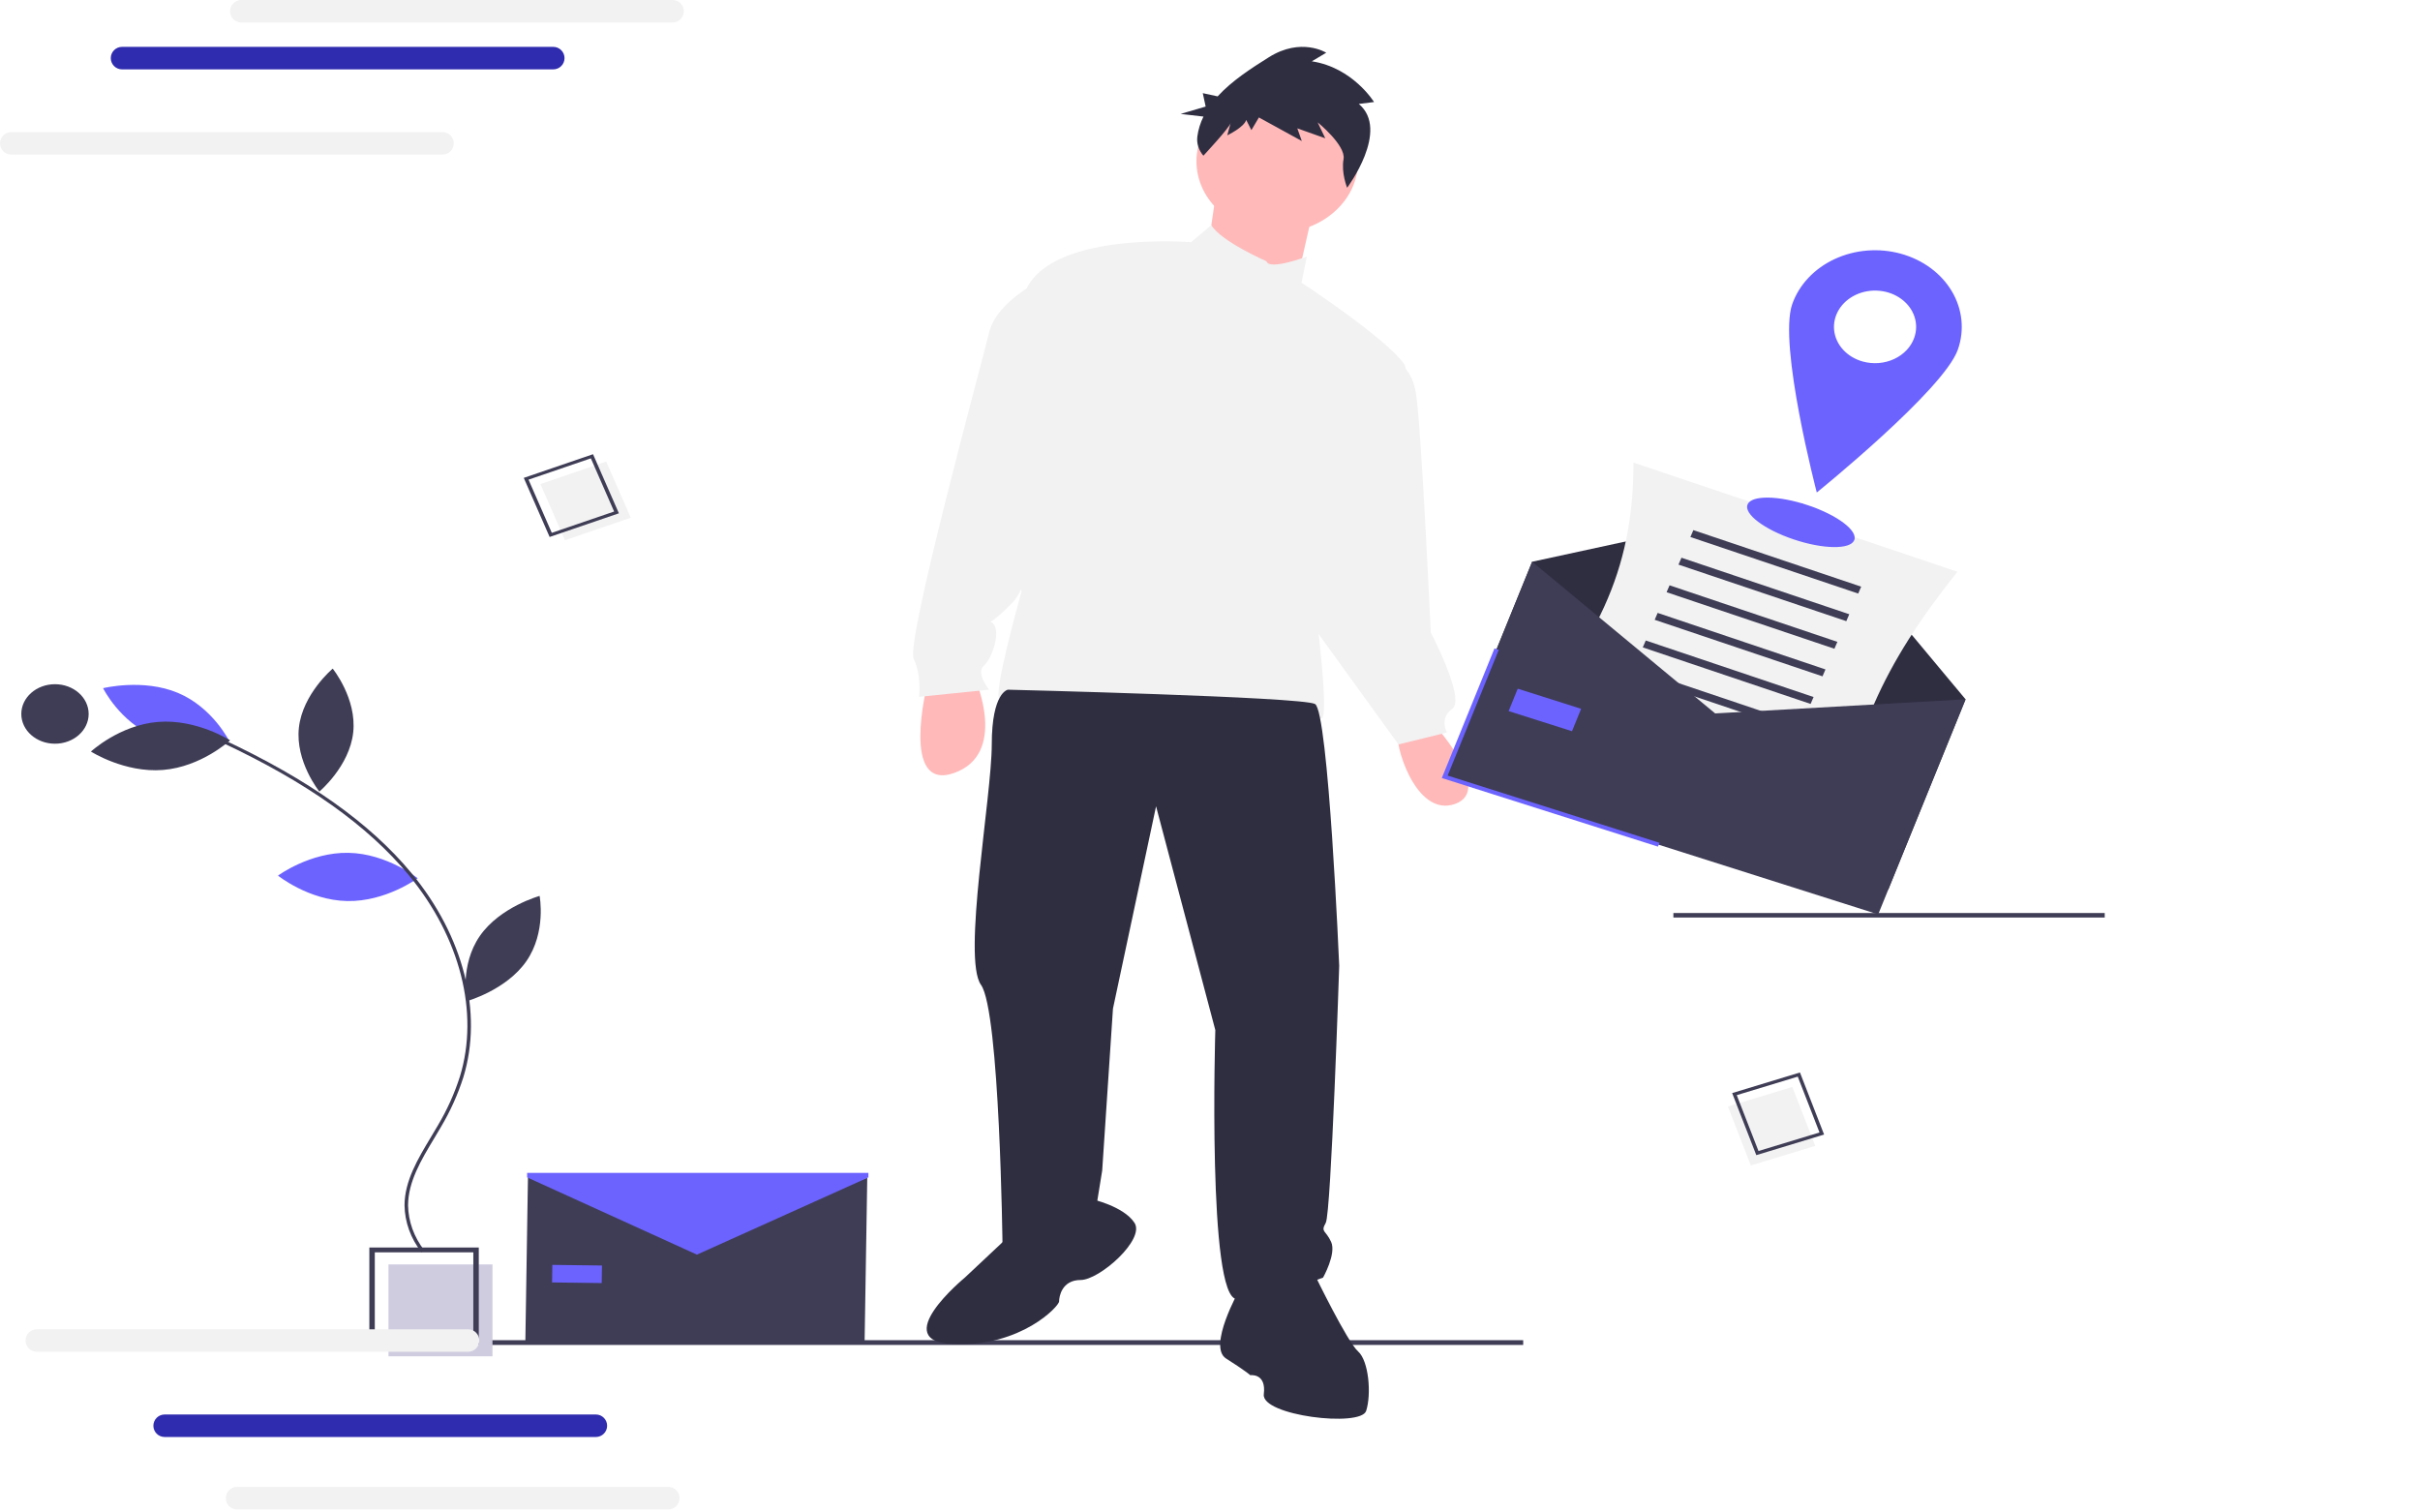<svg width="568" height="355" viewBox="0 0 568 355" fill="none" xmlns="http://www.w3.org/2000/svg">
<g clip-path="url(#clip0)">
<path d="M357.512 314.559H59.637V315.676H357.512V314.559Z" fill="#3F3D56"/>
<path d="M217.606 160.763C217.606 160.763 211.284 185.903 223.927 181.434C236.571 176.964 228.985 159.646 228.985 159.646L217.606 160.763Z" fill="#FFB9B9"/>
<path d="M335.821 169.143C335.821 169.143 350.993 185.345 341.511 188.697C332.028 192.049 326.971 173.612 328.235 171.936C329.499 170.26 335.821 169.143 335.821 169.143Z" fill="#FFB9B9"/>
<path d="M299.788 54.615C310.262 54.615 318.753 47.111 318.753 37.855C318.753 28.599 310.262 21.095 299.788 21.095C289.314 21.095 280.823 28.599 280.823 37.855C280.823 47.111 289.314 54.615 299.788 54.615Z" fill="#FFB9B9"/>
<path d="M285.564 44.28L283.035 61.599L303.896 68.302L308.322 48.749L285.564 44.28Z" fill="#FFB9B9"/>
<path d="M297.259 61.319C297.259 61.319 286.542 56.644 284.315 52.836L279.558 56.85C279.558 56.85 245.421 54.056 240.364 69.141C235.307 84.225 239.732 138.975 239.732 138.975C239.732 138.975 232.778 163.556 234.674 164.115C236.571 164.673 259.961 174.73 292.834 169.143C292.834 169.143 307.374 166.908 309.902 168.584C312.431 170.26 308.638 141.768 308.638 141.768C308.638 141.768 333.925 91.487 329.499 85.342C325.074 79.197 305.477 66.347 305.477 66.347L306.741 60.202C306.741 60.202 297.891 63.554 297.259 61.319Z" fill="#F2F2F2"/>
<path d="M245.421 65.23C245.421 65.23 234.042 70.258 232.146 78.079C230.249 85.901 212.549 150.707 214.445 154.618C216.342 158.528 215.71 163.556 215.71 163.556L232.146 161.88C232.146 161.88 228.985 157.97 230.882 156.294C232.778 154.618 234.675 149.031 233.41 146.796C232.146 144.561 230.882 148.472 237.835 141.209C244.789 133.947 260.593 67.465 245.421 65.23Z" fill="#F2F2F2"/>
<path d="M325.706 84.225C325.706 84.225 331.08 84.504 332.344 92.325C333.608 100.147 335.821 148.472 335.821 148.472C335.821 148.472 344.039 164.115 340.878 166.349C337.718 168.584 339.614 171.936 339.614 171.936L328.235 174.729L303.581 140.65L325.706 84.225Z" fill="#F2F2F2"/>
<path d="M236.571 161.88C236.571 161.88 232.778 162.439 232.778 174.73C232.778 187.02 225.824 225.01 230.249 231.156C234.674 237.301 235.307 292.609 235.307 292.609C235.307 292.609 247.318 297.079 257.432 282.553L258.697 274.732L261.225 236.742L271.34 189.255L285.248 241.77C285.248 241.77 283.351 304.9 290.305 304.9C297.259 304.9 310.534 299.872 310.534 299.872C310.534 299.872 313.695 294.285 312.431 291.492C311.166 288.699 309.902 289.257 311.166 287.023C312.431 284.788 314.327 226.686 314.327 226.686C314.327 226.686 311.799 166.908 308.638 165.232C305.477 163.556 236.571 161.88 236.571 161.88Z" fill="#2F2E41"/>
<path d="M236.571 290.375L226.456 299.872C226.456 299.872 208.123 314.956 223.927 315.515C239.732 316.074 248.582 306.576 248.582 305.459C248.582 304.342 249.214 300.431 253.639 300.431C258.064 300.431 268.811 290.933 266.283 287.023C263.754 283.112 256.168 281.436 256.168 281.436L236.571 290.375Z" fill="#2F2E41"/>
<path d="M290.937 302.666C290.937 302.666 283.351 316.074 287.777 318.867C292.202 321.661 293.466 322.778 293.466 322.778C293.466 322.778 297.259 322.219 296.627 327.247C295.995 332.275 319.385 335.069 320.649 331.158C321.914 327.247 321.281 319.426 318.753 317.191C316.224 314.957 308.638 299.314 308.638 299.314C308.638 299.314 300.42 290.934 290.937 302.666Z" fill="#2F2E41"/>
<path d="M318.928 24.397L322.5 23.948C322.5 23.948 317.527 15.859 307.901 14.39L311.28 12.374C311.28 12.374 305.408 8.666 297.82 13.432C293.831 15.938 289.199 18.896 285.792 22.619L282.307 21.866L282.979 25.011L277.105 26.741L282.471 27.362C281.731 28.844 281.246 30.416 281.031 32.026C280.823 33.637 281.332 35.257 282.449 36.543C282.449 36.543 288.527 30.032 288.845 28.881L288.049 31.759C288.049 31.759 292.02 29.871 292.497 28.144L293.715 30.543L295.478 27.568L305.549 33.098L304.49 30.125L311.055 32.458L309.268 28.716C309.268 28.716 315.925 34.119 315.346 37.349C314.766 40.58 316.188 44.066 316.188 44.066C316.188 44.066 326.313 30.567 318.928 24.397Z" fill="#2F2E41"/>
<path d="M494 214.289H392.763V215.36H494V214.289Z" fill="#3F3D56"/>
<path d="M115.586 296.778H91.183V318.344H115.586V296.778Z" fill="#CFCCE0"/>
<path d="M112.375 315.506H86.688V292.805H112.375V315.506ZM87.972 314.371H111.091V293.94H87.972L87.972 314.371Z" fill="#3F3D56"/>
<path d="M142.285 108.341L126.841 113.62L132.607 126.795L148.051 121.517L142.285 108.341Z" fill="#F2F2F2"/>
<path d="M145.26 120.478L129.004 126.034L122.934 112.165L139.19 106.609L145.26 120.478ZM129.513 125.063L144.143 120.062L138.681 107.58L124.05 112.581L129.513 125.063Z" fill="#3F3D56"/>
<path d="M426.059 268.959L420.675 255.121L405.559 259.714L410.942 273.552L426.059 268.959Z" fill="#F2F2F2"/>
<path d="M412.223 271.127L406.556 256.561L422.468 251.726L428.135 266.293L412.223 271.127ZM407.635 257.047L412.735 270.157L427.056 265.806L421.956 252.696L407.635 257.047Z" fill="#3F3D56"/>
<path d="M81.78 200.169C90.834 200.341 98.037 206.139 98.037 206.139C98.037 206.139 90.559 211.66 81.505 211.488C72.451 211.317 65.248 205.518 65.248 205.518C65.248 205.518 72.725 199.998 81.78 200.169Z" fill="#6C63FF"/>
<path d="M36.259 172.855C44.439 176.29 53.819 173.961 53.819 173.961C53.819 173.961 49.937 166.063 41.757 162.629C33.576 159.195 24.196 161.524 24.196 161.524C24.196 161.524 28.079 169.421 36.259 172.855Z" fill="#6C63FF"/>
<path d="M37.09 169.442C46.109 168.714 54.003 173.761 54.003 173.761C54.003 173.761 47.275 179.989 38.256 180.717C29.237 181.445 21.343 176.399 21.343 176.399C21.343 176.399 28.072 170.171 37.09 169.442Z" fill="#3F3D56"/>
<path d="M70.151 170.822C69.286 178.789 74.962 185.788 74.962 185.788C74.962 185.788 82.039 179.87 82.903 171.903C83.767 163.936 78.092 156.937 78.092 156.937C78.092 156.937 71.015 162.855 70.151 170.822Z" fill="#3F3D56"/>
<path d="M112.625 219.684C107.894 226.509 109.522 234.998 109.522 234.998C109.522 234.998 118.819 232.422 123.549 225.597C128.28 218.772 126.652 210.283 126.652 210.283C126.652 210.283 117.355 212.859 112.625 219.684Z" fill="#3F3D56"/>
<path d="M98.901 293.888L99.591 293.477C97.161 290.36 95.834 286.676 95.779 282.892C95.798 277.356 98.875 272.236 101.85 267.285C102.403 266.366 102.953 265.449 103.483 264.534C105.705 260.801 107.477 256.871 108.767 252.809C113.383 237.652 108.839 219.77 96.612 204.973C86.913 193.235 72.455 182.971 52.412 173.594L52.023 174.244C71.952 183.568 86.318 193.761 95.941 205.407C108.02 220.025 112.514 237.674 107.964 252.618C106.688 256.63 104.938 260.512 102.742 264.199C102.214 265.111 101.666 266.024 101.115 266.94C98.093 271.97 94.967 277.172 94.947 282.89C95.002 286.821 96.378 290.65 98.901 293.888Z" fill="#3F3D56"/>
<path d="M12.904 174.56C17.269 174.56 20.808 171.433 20.808 167.575C20.808 163.718 17.269 160.591 12.904 160.591C8.539 160.591 5 163.718 5 167.575C5 171.433 8.539 174.56 12.904 174.56Z" fill="#3F3D56"/>
<path d="M443.18 208.834L341.442 176.542L359.606 131.85L422.952 118.121L461.343 164.142L443.18 208.834Z" fill="#2F2E41"/>
<path d="M430.855 199.972L354.827 174.359C374.564 150.995 383.39 134.514 383.397 108.58L459.425 134.192C441.762 156.366 434.376 173.034 430.855 199.972Z" fill="#F2F2F2"/>
<path d="M436.839 137.697L397.451 124.428L396.752 126.047L436.141 139.316L436.839 137.697Z" fill="#3F3D56"/>
<path d="M434.046 144.173L394.658 130.904L393.959 132.523L433.348 145.792L434.046 144.173Z" fill="#3F3D56"/>
<path d="M431.253 150.65L391.864 137.381L391.166 139L430.554 152.269L431.253 150.65Z" fill="#3F3D56"/>
<path d="M428.459 157.126L389.071 143.857L388.372 145.476L427.761 158.745L428.459 157.126Z" fill="#3F3D56"/>
<path d="M425.666 163.602L386.277 150.333L385.579 151.952L424.967 165.221L425.666 163.602Z" fill="#3F3D56"/>
<path d="M422.872 170.078L383.484 156.809L382.786 158.428L422.174 171.697L422.872 170.078Z" fill="#3F3D56"/>
<path d="M420.079 176.554L380.69 163.285L379.992 164.904L419.38 178.173L420.079 176.554Z" fill="#3F3D56"/>
<path d="M417.285 183.03L377.897 169.761L377.199 171.38L416.587 184.649L417.285 183.03Z" fill="#3F3D56"/>
<path d="M440.83 214.618L339.092 182.326L359.606 131.85L402.569 167.45L461.344 164.142L440.83 214.618Z" fill="#3F3D56"/>
<path d="M389.136 198.713L338.407 182.611L350.768 152.196L351.776 152.516L339.778 182.04L389.498 197.821L389.136 198.713Z" fill="#6C63FF"/>
<path d="M371.103 166.367L356.229 161.646L354.093 166.903L368.967 171.624L371.103 166.367Z" fill="#6C63FF"/>
<path d="M202.931 314.957L123.305 314.919L123.93 275.414L163.502 291.132L203.556 276.398L202.931 314.957Z" fill="#3F3D56"/>
<path d="M141.286 297.031L129.645 296.887L129.579 301.003L141.221 301.147L141.286 297.031Z" fill="#6C63FF"/>
<path d="M203.823 276.344L163.575 294.477L123.721 276.344V275.297H203.823V276.344Z" fill="#6C63FF"/>
<path d="M435.201 126.817C436.152 124.611 431.322 120.935 424.411 118.607C417.5 116.279 411.127 116.18 410.175 118.386C409.224 120.592 414.055 124.267 420.965 126.595C427.876 128.923 434.25 129.023 435.201 126.817Z" fill="#6C63FF"/>
<path d="M446.137 59.546C443.585 58.844 440.901 58.594 438.239 58.809C435.577 59.024 432.989 59.701 430.623 60.8C428.257 61.899 426.159 63.399 424.449 65.215C422.739 67.03 421.451 69.126 420.657 71.381C417.319 80.868 426.416 115.596 426.416 115.596C426.416 115.596 456.192 91.55 459.53 82.064C461.133 77.508 460.622 72.576 458.111 68.353C455.599 64.13 451.292 60.962 446.137 59.546ZM437.231 84.859C435.41 84.359 433.798 83.392 432.598 82.082C431.399 80.772 430.666 79.177 430.492 77.499C430.318 75.82 430.712 74.135 431.622 72.654C432.533 71.173 433.92 69.964 435.608 69.18C437.296 68.396 439.209 68.072 441.105 68.249C443.002 68.426 444.796 69.096 446.262 70.174C447.727 71.252 448.798 72.69 449.339 74.306C449.88 75.922 449.866 77.643 449.3 79.252C448.924 80.321 448.314 81.314 447.504 82.174C446.694 83.034 445.7 83.744 444.579 84.265C443.459 84.785 442.233 85.106 440.972 85.208C439.711 85.31 438.44 85.191 437.231 84.859Z" fill="#6C63FF"/>
</g>
<path d="M103.858 31H2.642C1.183 31 0 32.183 0 33.642C0 35.1 1.183 36.283 2.642 36.283H103.858C105.317 36.283 106.5 35.1 106.5 33.642C106.5 32.183 105.317 31 103.858 31Z" fill="#F2F2F2"/>
<path d="M157.858 0H56.642C55.183 0 54 1.183 54 2.642C54 4.101 55.183 5.283 56.642 5.283H157.858C159.317 5.283 160.5 4.101 160.5 2.642C160.5 1.183 159.317 0 157.858 0Z" fill="#F2F2F2"/>
<path d="M109.858 312H8.642C7.183 312 6 313.183 6 314.642C6 316.101 7.183 317.283 8.642 317.283H109.858C111.317 317.283 112.5 316.101 112.5 314.642C112.5 313.183 111.317 312 109.858 312Z" fill="#F2F2F2"/>
<path d="M129.858 11H28.642C27.183 11 26 12.183 26 13.642C26 15.101 27.183 16.283 28.642 16.283H129.858C131.317 16.283 132.5 15.101 132.5 13.642C132.5 12.183 131.317 11 129.858 11Z" fill="#302CAF"/>
<path d="M139.858 332H38.642C37.183 332 36 333.183 36 334.642C36 336.1 37.183 337.283 38.642 337.283H139.858C141.317 337.283 142.5 336.1 142.5 334.642C142.5 333.183 141.317 332 139.858 332Z" fill="#302CAF"/>
<path d="M156.858 349H55.642C54.183 349 53 350.183 53 351.642C53 353.101 54.183 354.283 55.642 354.283H156.858C158.317 354.283 159.5 353.101 159.5 351.642C159.5 350.183 158.317 349 156.858 349Z" fill="#F2F2F2"/>
<defs>
<clipPath id="clip0">
<rect width="489" height="322" fill="white" transform="translate(5 11)"/>
</clipPath>
</defs>
</svg>
